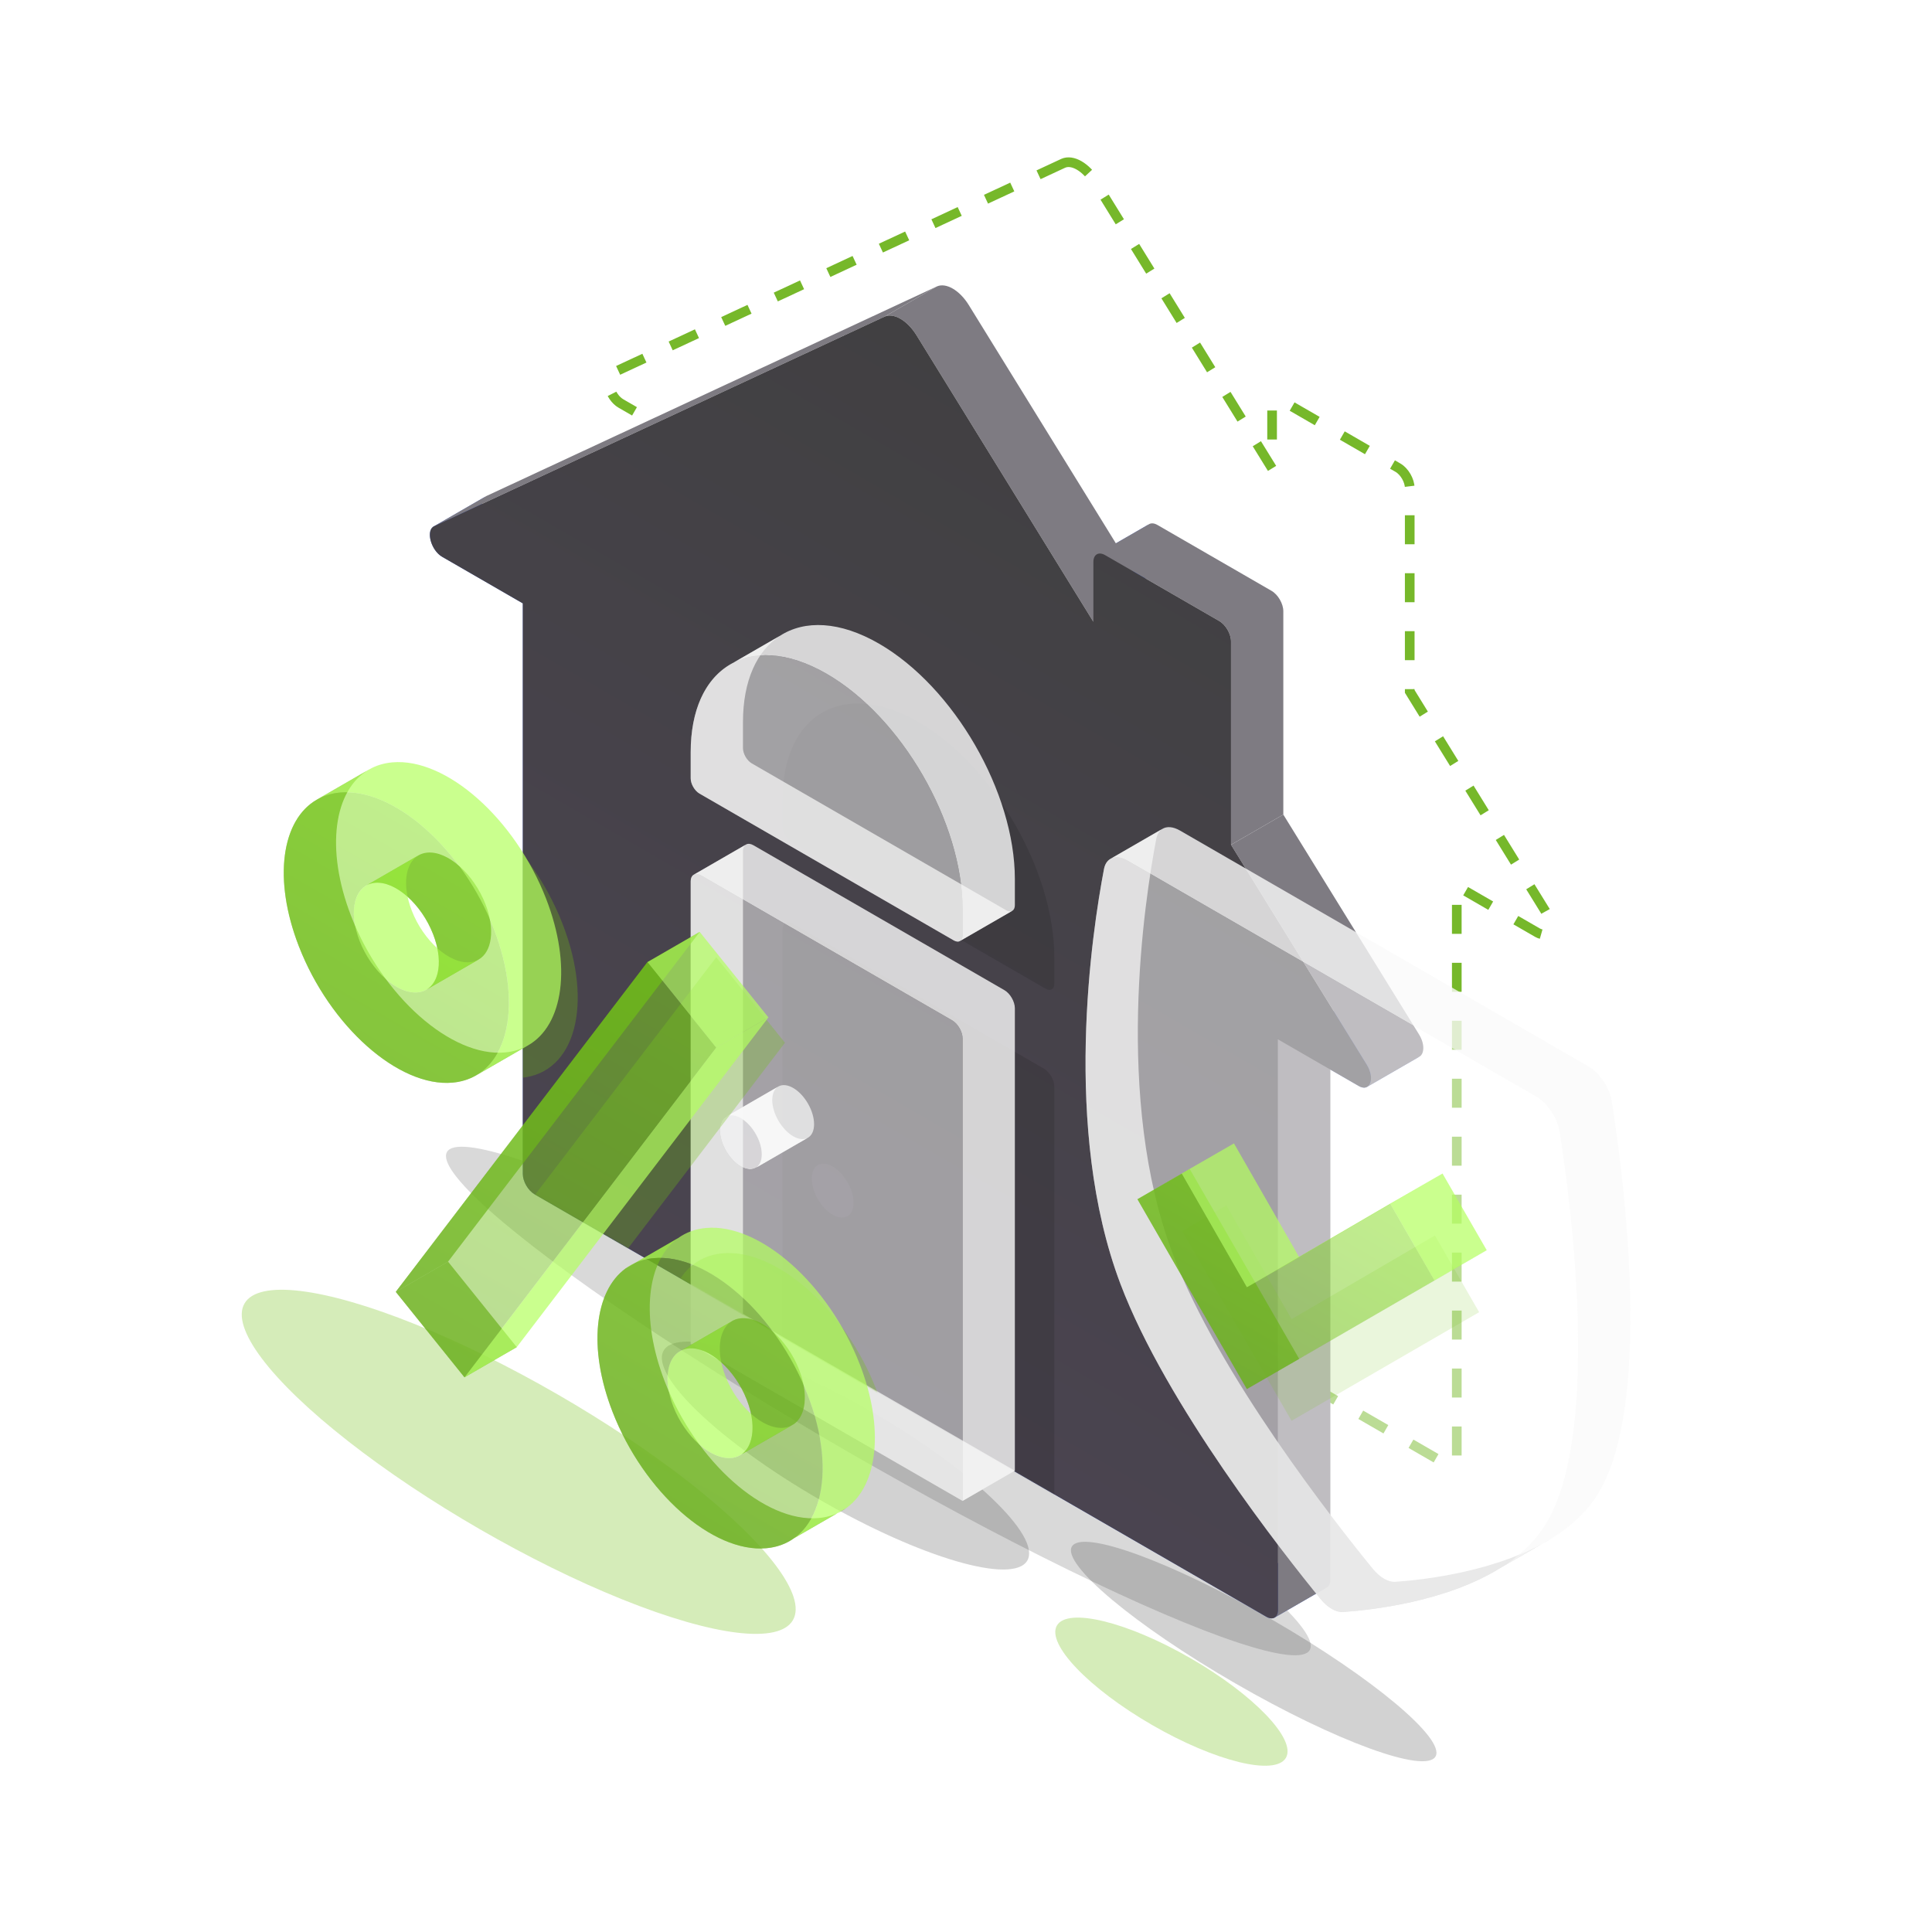 <svg width="1600" height="1600" viewBox="0 0 1600 1600" fill="none" xmlns="http://www.w3.org/2000/svg">
<path d="M880.404 135.291C888.045 131.737 899.378 138.28 907.019 150.657L1053.49 387.936V338.375C1053.49 332.162 1057.86 329.643 1063.24 332.75L1157.74 387.312C1163.12 390.419 1167.48 397.974 1167.48 404.187V572.594L1279.89 754.677C1287.01 766.218 1282.65 777.805 1273.23 772.366L1206.45 733.812V1206.31C1206.45 1212.53 1202.09 1215.04 1196.71 1211.94L590.711 862.062C585.33 858.956 580.968 851.4 580.968 845.187V372.687L514.191 334.134C504.771 328.695 500.413 312.076 507.537 308.762L880.404 135.291Z" stroke="#76B82A" stroke-width="8" stroke-dasharray="24 24"/>
<g filter="url(#filter0_f_2323_2972)">
<ellipse cx="429.575" cy="1210.61" rx="262.228" ry="64.452" transform="rotate(30 429.575 1210.61)" fill="#71C016" fill-opacity="0.3"/>
</g>
<g filter="url(#filter1_f_2323_2972)">
<ellipse cx="970.119" cy="1400.97" rx="109.507" ry="31.898" transform="rotate(30 970.119 1400.97)" fill="#71C016" fill-opacity="0.3"/>
</g>
<g filter="url(#filter2_f_2323_2972)">
<ellipse cx="727.421" cy="1160.25" rx="412.509" ry="48.995" transform="rotate(30 727.421 1160.25)" fill="black" fill-opacity="0.15"/>
</g>
<g filter="url(#filter3_f_2323_2972)">
<ellipse cx="700.196" cy="1205.44" rx="173.873" ry="42.317" transform="rotate(30 700.196 1205.44)" fill="#201F21" fill-opacity="0.2"/>
</g>
<g filter="url(#filter4_f_2323_2972)">
<ellipse cx="1038.26" cy="1367.73" rx="173.873" ry="30.443" transform="rotate(30 1038.26 1367.73)" fill="#201F21" fill-opacity="0.2"/>
</g>
<path fill-rule="evenodd" clip-rule="evenodd" d="M905.493 514.937V465.375C905.493 462.393 906.498 460.262 908.139 459.195L951.44 434.195C949.799 435.262 948.794 437.393 948.794 440.375V489.937L905.493 514.937Z" fill="#6580E1"/>
<path fill-rule="evenodd" clip-rule="evenodd" d="M1132.51 899.916C1130.74 901.103 1128.25 901.106 1125.23 899.366L1058.46 860.812L1101.76 835.812L1168.53 874.366C1171.55 876.106 1174.04 876.103 1175.81 874.916L1132.51 899.916Z" fill="#6580E1"/>
<path fill-rule="evenodd" clip-rule="evenodd" d="M1055.81 1339.49C1054.03 1340.65 1051.51 1340.55 1048.71 1338.94L442.711 989.062C437.33 985.956 432.968 978.401 432.968 972.188V499.688L476.269 474.688V947.188C476.269 953.401 480.631 960.956 486.012 964.062L1092.01 1313.94C1094.81 1315.55 1097.33 1315.65 1099.11 1314.49L1055.81 1339.49Z" fill="#6580E1"/>
<path fill-rule="evenodd" clip-rule="evenodd" d="M432.968 499.687L366.191 461.133C357.148 455.912 352.77 440.388 358.737 436.222L402.038 411.222C396.071 415.388 400.449 430.912 409.492 436.133L476.269 474.687L432.968 499.687Z" fill="#6580E1"/>
<path fill-rule="evenodd" clip-rule="evenodd" d="M358.737 436.222C358.986 436.048 359.253 435.894 359.538 435.762L402.839 410.762C402.554 410.894 402.287 411.048 402.039 411.222L358.737 436.222Z" fill="#6580E1"/>
<g filter="url(#filter5_ii_2323_2972)">
<path fill-rule="evenodd" clip-rule="evenodd" d="M732.404 262.291C740.045 258.737 751.378 265.28 759.019 277.657L905.493 514.937L948.795 489.937L802.32 252.657C794.679 240.28 783.347 233.737 775.706 237.291L732.404 262.291Z" fill="#7E7B82"/>
</g>
<g filter="url(#filter6_ii_2323_2972)">
<path fill-rule="evenodd" clip-rule="evenodd" d="M908.139 459.195C909.916 458.04 912.438 458.134 915.236 459.75L1009.74 514.312C1015.12 517.419 1019.48 524.974 1019.48 531.187V699.593L1062.79 674.593V506.187C1062.79 499.974 1058.42 492.418 1053.04 489.312L958.537 434.75C955.739 433.134 953.217 433.04 951.44 434.195L908.139 459.195Z" fill="#7E7B82"/>
</g>
<g filter="url(#filter7_ii_2323_2972)">
<path fill-rule="evenodd" clip-rule="evenodd" d="M1019.48 699.593L1131.89 881.677C1136.73 889.525 1136.26 897.394 1132.51 899.916L1175.81 874.916C1179.57 872.394 1180.03 864.525 1175.19 856.677L1062.78 674.593L1019.48 699.593Z" fill="#7E7B82"/>
</g>
<g filter="url(#filter8_ii_2323_2972)">
<path fill-rule="evenodd" clip-rule="evenodd" d="M1058.45 860.812V1333.31C1058.45 1336.29 1057.45 1338.43 1055.81 1339.49L1099.11 1314.49C1100.75 1313.43 1101.76 1311.29 1101.76 1308.31V835.812L1058.45 860.812Z" fill="#7E7B82"/>
</g>
<g filter="url(#filter9_ii_2323_2972)">
<path fill-rule="evenodd" clip-rule="evenodd" d="M359.537 435.762L732.404 262.291L775.705 237.291L402.838 410.762L359.537 435.762Z" fill="#7E7B82"/>
</g>
<path d="M732.404 262.292C740.045 258.737 751.378 265.28 759.019 277.658L905.493 514.937V465.375C905.493 459.162 909.855 456.643 915.236 459.75L1009.74 514.313C1015.12 517.419 1019.48 524.974 1019.48 531.188V699.594L1131.89 881.678C1139.01 893.219 1134.65 904.805 1125.23 899.366L1058.45 860.813V1333.31C1058.45 1339.53 1054.09 1342.04 1048.71 1338.94L442.711 989.062C437.33 985.956 432.968 978.401 432.968 972.188V499.688L366.191 461.134C356.771 455.695 352.413 439.077 359.537 435.762L732.404 262.292Z" fill="url(#paint0_linear_2323_2972)"/>
<mask id="mask0_2323_2972" style="mask-type:alpha" maskUnits="userSpaceOnUse" x="356" y="261" width="780" height="1080">
<path d="M732.404 262.292C740.045 258.737 751.378 265.28 759.019 277.658L905.493 514.937V465.375C905.493 459.162 909.855 456.643 915.236 459.75L1009.74 514.313C1015.12 517.419 1019.48 524.974 1019.48 531.188V699.594L1131.89 881.678C1139.01 893.219 1134.65 904.805 1125.23 899.366L1058.45 860.813V1333.31C1058.45 1339.53 1054.09 1342.04 1048.71 1338.94L442.711 989.062C437.33 985.956 432.968 978.401 432.968 972.188V499.688L366.191 461.134C356.771 455.695 352.413 439.077 359.537 435.762L732.404 262.292Z" fill="url(#paint1_linear_2323_2972)"/>
</mask>
<g mask="url(#mask0_2323_2972)">
<g filter="url(#filter10_f_2323_2972)">
<path fill-rule="evenodd" clip-rule="evenodd" d="M656.66 765C651.877 762.239 648 764.477 648 770V1153L873.167 1283V900C873.167 894.477 869.289 887.761 864.506 885L656.66 765ZM689.569 1006C699.135 1011.52 706.89 1007.05 706.89 996C706.89 984.954 699.135 971.523 689.569 966C680.003 960.477 672.249 964.954 672.249 976C672.249 987.046 680.003 1000.48 689.569 1006Z" fill="#201F21" fill-opacity="0.2"/>
<path d="M648 663C648 591.203 698.405 562.101 760.583 598C822.761 633.899 873.167 721.203 873.167 793V814.579C873.167 819.23 869.901 821.115 865.874 818.789L655.293 697.211C651.265 694.885 648 689.23 648 684.579V663Z" fill="#201F21" fill-opacity="0.2"/>
</g>
</g>
<path fill-rule="evenodd" clip-rule="evenodd" d="M574.727 724.29C573.048 725.145 572 727.128 572 730V1113L615.301 1088V705C615.301 702.128 616.35 700.145 618.029 699.29L574.727 724.29Z" fill="#CDCDCD" fill-opacity="0.9"/>
<path fill-rule="evenodd" clip-rule="evenodd" d="M572 1113L797.167 1243L840.468 1218L615.301 1088L572 1113Z" fill="#CDCDCD" fill-opacity="0.9"/>
<path fill-rule="evenodd" clip-rule="evenodd" d="M625.434 967.421C628.792 965.712 630.889 961.744 630.889 956C630.889 944.954 623.135 931.523 613.569 926C608.977 923.349 604.803 923.002 601.703 924.58L645.004 899.58C648.104 898.002 652.278 898.349 656.87 901C666.436 906.523 674.191 919.954 674.191 931C674.191 936.744 672.094 940.712 668.736 942.421L625.434 967.421Z" fill="#CDCDCD" fill-opacity="0.9"/>
<path fill-rule="evenodd" clip-rule="evenodd" d="M795.187 779.206C793.856 780.07 791.968 779.999 789.874 778.79L579.293 657.211C575.265 654.886 572 649.231 572 644.58V623.001C572 588.538 583.613 563.913 602.568 551.591L645.869 526.591C626.915 538.913 615.301 563.538 615.301 598.001V619.58C615.301 624.231 618.566 629.886 622.594 632.211L833.175 753.79C835.27 754.999 837.158 755.07 838.488 754.206L795.187 779.206Z" fill="#CDCDCD" fill-opacity="0.9"/>
<g filter="url(#filter11_bii_2323_2972)">
<path fill-rule="evenodd" clip-rule="evenodd" d="M797.167 1243V860C797.167 854.477 793.29 847.762 788.506 845L580.66 725C578.365 723.675 576.277 723.501 574.728 724.29L618.029 699.29C619.579 698.501 621.666 698.675 623.962 700L831.808 820C836.591 822.762 840.468 829.477 840.468 835V1218L797.167 1243Z" fill="#FAFAFA" fill-opacity="0.8"/>
</g>
<g filter="url(#filter12_bii_2323_2972)">
<path fill-rule="evenodd" clip-rule="evenodd" d="M601.704 924.58C598.346 926.289 596.249 930.257 596.249 936.001C596.249 947.047 604.004 960.478 613.57 966.001C618.161 968.652 622.335 968.999 625.435 967.421L668.736 942.421C665.637 943.999 661.462 943.652 656.871 941.001C647.305 935.478 639.55 922.047 639.55 911.001C639.55 905.257 641.647 901.289 645.005 899.58L601.704 924.58Z" fill="#FAFAFA" fill-opacity="0.8"/>
</g>
<g filter="url(#filter13_bii_2323_2972)">
<path fill-rule="evenodd" clip-rule="evenodd" d="M602.567 551.59C623.101 538.242 652.25 539.333 684.583 558C746.761 593.899 797.166 681.203 797.166 753V774.579C797.166 776.812 796.414 778.407 795.186 779.205L838.488 754.205C839.715 753.407 840.468 751.812 840.468 749.579V728C840.468 656.203 790.062 568.899 727.884 533C695.552 514.333 666.402 513.242 645.869 526.59L602.567 551.59Z" fill="#FAFAFA" fill-opacity="0.8"/>
</g>
<g filter="url(#filter14_b_2323_2972)">
<path fill-rule="evenodd" clip-rule="evenodd" d="M580.66 725C575.877 722.239 572 724.477 572 730V1113L797.167 1243V860C797.167 854.477 793.289 847.761 788.506 845L580.66 725ZM613.569 966C623.135 971.523 630.89 967.046 630.89 956C630.89 944.954 623.135 931.523 613.569 926C604.003 920.477 596.249 924.954 596.249 936C596.249 947.046 604.003 960.477 613.569 966Z" fill="white" fill-opacity="0.5"/>
<path d="M572 623C572 551.203 622.405 522.101 684.583 558C746.761 593.899 797.167 681.203 797.167 753V774.579C797.167 779.23 793.901 781.115 789.874 778.789L579.293 657.211C575.265 654.885 572 649.23 572 644.579V623Z" fill="white" fill-opacity="0.5"/>
</g>
<mask id="mask1_2323_2972" style="mask-type:alpha" maskUnits="userSpaceOnUse" x="356" y="261" width="780" height="1080">
<path d="M732.404 262.292C740.045 258.737 751.378 265.28 759.019 277.658L905.493 514.937V465.375C905.493 459.162 909.855 456.643 915.236 459.75L1009.74 514.313C1015.12 517.419 1019.48 524.974 1019.48 531.188V699.594L1131.89 881.678C1139.01 893.219 1134.65 904.805 1125.23 899.366L1058.45 860.813V1333.31C1058.45 1339.53 1054.09 1342.04 1048.71 1338.94L442.711 989.062C437.33 985.956 432.968 978.401 432.968 972.188V499.688L366.191 461.134C356.771 455.695 352.413 439.077 359.537 435.762L732.404 262.292Z" fill="url(#paint2_linear_2323_2972)"/>
</mask>
<g mask="url(#mask1_2323_2972)">
<g filter="url(#filter15_f_2323_2972)">
<path d="M593.167 792.774L650.073 863.566L441.659 1136.64L384.754 1065.85L593.167 792.774Z" fill="#71C016" fill-opacity="0.3"/>
<path fill-rule="evenodd" clip-rule="evenodd" d="M431.831 892.589C476.413 888.607 491.687 831.601 465.948 765.262C440.209 698.923 383.203 648.372 338.621 652.354C294.039 656.336 278.764 713.342 304.503 779.681C330.243 846.02 387.249 896.571 431.831 892.589ZM402.832 817.849C419.674 816.345 425.444 794.809 415.721 769.748C405.997 744.686 384.461 725.59 367.619 727.094C350.778 728.598 345.007 750.134 354.731 775.195C364.454 800.257 385.99 819.353 402.832 817.849Z" fill="#71C016" fill-opacity="0.3"/>
<path fill-rule="evenodd" clip-rule="evenodd" d="M725.736 1150.85C751.475 1217.19 736.2 1274.2 691.618 1278.18C647.037 1282.16 590.03 1231.61 564.291 1165.27C538.552 1098.93 553.827 1041.93 598.408 1037.95C642.99 1033.96 699.996 1084.51 725.736 1150.85ZM675.509 1155.34C685.232 1180.4 679.462 1201.94 662.62 1203.44C645.778 1204.95 624.242 1185.85 614.518 1160.79C604.795 1135.73 610.565 1114.19 627.407 1112.69C644.249 1111.18 665.785 1130.28 675.509 1155.34Z" fill="#71C016" fill-opacity="0.3"/>
</g>
</g>
<path fill-rule="evenodd" clip-rule="evenodd" d="M384.66 1140.64L327.754 1069.85L371.055 1044.85L427.961 1115.64L384.66 1140.64Z" fill="#5FA312" fill-opacity="0.7"/>
<path fill-rule="evenodd" clip-rule="evenodd" d="M327.754 1069.85L536.166 796.774L579.468 771.774L371.055 1044.85L327.754 1069.85Z" fill="#5FA312" fill-opacity="0.7"/>
<path fill-rule="evenodd" clip-rule="evenodd" d="M262.52 662.159C233.201 678.817 225.882 727.957 247.503 783.681C273.243 850.021 330.249 900.571 374.83 896.589C381.963 895.952 388.346 893.958 393.931 890.785L437.232 865.785C431.647 868.958 425.265 870.952 418.131 871.589C373.55 875.571 316.544 825.021 290.805 758.681C269.184 702.957 276.502 653.817 305.821 637.159L262.52 662.159Z" fill="#5FA312" fill-opacity="0.7"/>
<path fill-rule="evenodd" clip-rule="evenodd" d="M353.047 819.657C364.123 813.365 366.888 794.8 358.72 773.749C348.996 748.687 327.461 729.591 310.619 731.095C307.924 731.335 305.513 732.089 303.403 733.288L346.705 708.288C348.814 707.089 351.226 706.335 353.92 706.095C370.762 704.591 392.298 723.687 402.021 748.749C410.189 769.8 407.425 788.365 396.349 794.657L353.047 819.657Z" fill="#5FA312" fill-opacity="0.7"/>
<path fill-rule="evenodd" clip-rule="evenodd" d="M657.757 1273.78C651.279 1278.47 643.535 1281.39 634.619 1282.18C590.037 1286.16 533.03 1235.61 507.291 1169.27C486.7 1116.2 492.358 1069.1 518.27 1050.35L561.571 1025.35C535.659 1044.1 530.001 1091.2 550.593 1144.27C576.332 1210.61 633.338 1261.16 677.92 1257.18C686.836 1256.39 694.58 1253.47 701.058 1248.78L657.757 1273.78Z" fill="#5FA312" fill-opacity="0.7"/>
<path fill-rule="evenodd" clip-rule="evenodd" d="M561.666 1119.86C564.113 1118.09 567.039 1116.99 570.407 1116.69C587.249 1115.18 608.785 1134.28 618.508 1159.34C626.287 1179.39 624.15 1197.18 614.361 1204.27L657.662 1179.27C667.451 1172.18 669.589 1154.39 661.81 1134.34C652.087 1109.28 630.55 1090.18 613.709 1091.69C610.34 1091.99 607.415 1093.09 604.967 1094.86L561.666 1119.86Z" fill="#5FA312" fill-opacity="0.7"/>
<g filter="url(#filter16_bii_2323_2972)">
<path fill-rule="evenodd" clip-rule="evenodd" d="M536.166 796.774L593.073 867.567L636.374 842.567L579.467 771.774L536.166 796.774Z" fill="#B4FF5E" fill-opacity="0.7"/>
</g>
<g filter="url(#filter17_bii_2323_2972)">
<path fill-rule="evenodd" clip-rule="evenodd" d="M593.073 867.566L384.659 1140.64L427.96 1115.64L636.374 842.566L593.073 867.566Z" fill="#B4FF5E" fill-opacity="0.7"/>
</g>
<g filter="url(#filter18_bii_2323_2972)">
<path fill-rule="evenodd" clip-rule="evenodd" d="M393.931 890.785C423.251 874.126 430.569 824.987 408.949 769.262C383.209 702.923 326.203 652.373 281.621 656.355C274.488 656.992 268.105 658.986 262.521 662.159L305.822 637.159C311.406 633.986 317.789 631.992 324.922 631.355C369.505 627.373 426.51 677.923 452.25 744.262C473.871 799.987 466.552 849.126 437.233 865.785L393.931 890.785Z" fill="#B4FF5E" fill-opacity="0.7"/>
</g>
<g filter="url(#filter19_bii_2323_2972)">
<path fill-rule="evenodd" clip-rule="evenodd" d="M303.403 733.287C292.327 739.58 289.562 758.144 297.73 779.196C307.454 804.257 328.99 823.354 345.832 821.849C348.527 821.609 350.938 820.855 353.047 819.657L396.349 794.657C394.239 795.855 391.828 796.609 389.133 796.849C372.292 798.354 350.755 779.257 341.032 754.196C332.864 733.144 335.629 714.58 346.705 708.287L303.403 733.287Z" fill="#B4FF5E" fill-opacity="0.7"/>
</g>
<g filter="url(#filter20_bii_2323_2972)">
<path fill-rule="evenodd" clip-rule="evenodd" d="M518.271 1050.35C524.749 1045.66 532.493 1042.74 541.409 1041.95C585.99 1037.96 642.997 1088.52 668.736 1154.85C689.328 1207.93 683.67 1255.02 657.757 1273.78L701.059 1248.78C726.971 1230.02 732.629 1182.93 712.037 1129.85C686.298 1063.52 629.291 1012.96 584.71 1016.95C575.794 1017.74 568.05 1020.66 561.572 1025.35L518.271 1050.35Z" fill="#B4FF5E" fill-opacity="0.7"/>
</g>
<g filter="url(#filter21_bii_2323_2972)">
<path fill-rule="evenodd" clip-rule="evenodd" d="M614.361 1204.27C611.914 1206.04 608.988 1207.14 605.62 1207.44C588.778 1208.95 567.242 1189.85 557.518 1164.79C549.739 1144.74 551.877 1126.95 561.666 1119.86L604.967 1094.86C595.178 1101.95 593.041 1119.74 600.82 1139.79C610.543 1164.85 632.079 1183.95 648.921 1182.44C652.29 1182.14 655.215 1181.04 657.662 1179.27L614.361 1204.27Z" fill="#B4FF5E" fill-opacity="0.7"/>
</g>
<g filter="url(#filter22_b_2323_2972)">
<path d="M536.167 796.774L593.073 867.566L384.659 1140.64L327.754 1069.85L536.167 796.774Z" fill="url(#paint3_linear_2323_2972)" fill-opacity="0.5"/>
<path fill-rule="evenodd" clip-rule="evenodd" d="M374.831 896.589C419.413 892.607 434.687 835.601 408.948 769.262C383.209 702.923 326.203 652.372 281.621 656.354C237.039 660.336 221.764 717.342 247.503 783.681C273.243 850.02 330.249 900.571 374.831 896.589ZM345.832 821.849C362.674 820.345 368.444 798.809 358.721 773.748C348.997 748.686 327.461 729.59 310.619 731.094C293.778 732.598 288.007 754.134 297.731 779.195C307.454 804.257 328.99 823.353 345.832 821.849Z" fill="url(#paint4_linear_2323_2972)" fill-opacity="0.5"/>
<path fill-rule="evenodd" clip-rule="evenodd" d="M668.736 1154.85C694.475 1221.19 679.2 1278.2 634.618 1282.18C590.037 1286.16 533.03 1235.61 507.291 1169.27C481.552 1102.93 496.827 1045.93 541.408 1041.95C585.99 1037.96 642.996 1088.51 668.736 1154.85ZM618.509 1159.34C628.232 1184.4 622.462 1205.94 605.62 1207.44C588.778 1208.95 567.242 1189.85 557.518 1164.79C547.795 1139.73 553.565 1118.19 570.407 1116.69C587.249 1115.18 608.785 1134.28 618.509 1159.34Z" fill="url(#paint5_linear_2323_2972)" fill-opacity="0.5"/>
</g>
<path fill-rule="evenodd" clip-rule="evenodd" d="M1242.19 1298.7C1197.26 1326.6 1135.51 1333.38 1112.28 1334.98C1106.44 1335.38 1099.46 1331.35 1093.62 1324.2C1063.06 1286.81 965.789 1163.43 927.931 1063.36C879.361 934.97 904.438 771.271 914.273 719.723C915.015 715.835 916.778 713.072 919.237 711.509L962.538 686.509C960.08 688.072 958.317 690.835 957.575 694.723C947.739 746.271 922.662 909.97 971.232 1038.36C1009.09 1138.43 1106.36 1261.81 1136.92 1299.2C1142.76 1306.35 1149.74 1310.38 1155.58 1309.98C1178.81 1308.38 1240.56 1301.6 1285.49 1273.7L1242.19 1298.7Z" fill="#CDCDCD" fill-opacity="0.9"/>
<g filter="url(#filter23_bii_2323_2972)">
<path fill-rule="evenodd" clip-rule="evenodd" d="M919.237 711.508C922.926 709.163 928.179 709.517 933.9 712.82L1272 908.02C1281.53 913.526 1289.77 925.724 1291.62 937.587C1301.46 1000.49 1326.54 1193.15 1277.97 1265.45C1268.88 1278.98 1256.37 1289.89 1242.19 1298.7L1285.49 1273.7C1299.67 1264.89 1312.18 1253.98 1321.27 1240.45C1369.84 1168.15 1344.76 975.491 1334.93 912.587C1333.07 900.724 1324.83 888.526 1315.3 883.02L977.202 687.82C971.481 684.517 966.227 684.163 962.539 686.508L919.237 711.508Z" fill="#FAFAFA" fill-opacity="0.8"/>
</g>
<g filter="url(#filter24_b_2323_2972)">
<path d="M914.273 719.723C916.128 710.002 924.365 707.315 933.9 712.82L1272 908.02C1281.53 913.525 1289.77 925.724 1291.62 937.586C1301.46 1000.49 1326.54 1193.15 1277.97 1265.45C1240.11 1321.81 1142.84 1332.87 1112.28 1334.98C1106.44 1335.38 1099.46 1331.35 1093.62 1324.2C1063.06 1286.81 965.789 1163.43 927.931 1063.36C879.361 934.97 904.438 771.27 914.273 719.723Z" fill="white" fill-opacity="0.5"/>
</g>
<mask id="mask2_2323_2972" style="mask-type:alpha" maskUnits="userSpaceOnUse" x="899" y="710" width="408" height="626">
<path d="M914.273 720.053C916.128 710.332 924.365 707.645 933.9 713.15L1272 908.35C1281.53 913.855 1289.77 926.054 1291.62 937.917C1301.46 1000.82 1326.54 1193.48 1277.97 1265.78C1240.11 1322.14 1142.84 1333.2 1112.28 1335.31C1106.44 1335.71 1099.46 1331.68 1093.62 1324.53C1063.06 1287.14 965.789 1163.76 927.931 1063.69C879.361 935.3 904.438 771.6 914.273 720.053Z" fill="white" fill-opacity="0.5"/>
</mask>
<g mask="url(#mask2_2323_2972)">
<g filter="url(#filter25_f_2323_2972)">
<path fill-rule="evenodd" clip-rule="evenodd" d="M1188.34 1023.19L1224.95 1086.7L1069.61 1176.65L979 1019.47L1015.61 998.241L1069.61 1092.46L1188.34 1023.19Z" fill="#71C016" fill-opacity="0.3"/>
</g>
</g>
<path fill-rule="evenodd" clip-rule="evenodd" d="M1187.95 1060.37L1032.61 1150.32L1075.92 1125.32L1231.25 1035.37L1187.95 1060.37Z" fill="#5FA312" fill-opacity="0.7"/>
<path fill-rule="evenodd" clip-rule="evenodd" d="M1032.61 1150.32L942 993.142L985.301 968.142L1075.92 1125.32L1032.61 1150.32Z" fill="#5FA312" fill-opacity="0.7"/>
<g filter="url(#filter26_bii_2323_2972)">
<path fill-rule="evenodd" clip-rule="evenodd" d="M942 993.142L978.613 971.911L1021.91 946.911L985.301 968.142L942 993.142Z" fill="#B4FF5E" fill-opacity="0.7"/>
</g>
<g filter="url(#filter27_bii_2323_2972)">
<path fill-rule="evenodd" clip-rule="evenodd" d="M1032.61 1066.13L1151.34 996.86L1194.64 971.86L1075.92 1041.13L1032.61 1066.13Z" fill="#B4FF5E" fill-opacity="0.7"/>
</g>
<g filter="url(#filter28_bii_2323_2972)">
<path fill-rule="evenodd" clip-rule="evenodd" d="M1151.34 996.86L1187.95 1060.37L1231.25 1035.37L1194.64 971.86L1151.34 996.86Z" fill="#B4FF5E" fill-opacity="0.7"/>
</g>
<g filter="url(#filter29_bii_2323_2972)">
<path fill-rule="evenodd" clip-rule="evenodd" d="M978.613 971.911L1032.61 1066.13L1075.92 1041.13L1021.91 946.911L978.613 971.911Z" fill="#B4FF5E" fill-opacity="0.7"/>
</g>
<g filter="url(#filter30_b_2323_2972)">
<path fill-rule="evenodd" clip-rule="evenodd" d="M1151.34 996.861L1187.95 1060.37L1032.61 1150.32L942 993.142L978.613 971.911L1032.61 1066.13L1151.34 996.861Z" fill="url(#paint6_linear_2323_2972)" fill-opacity="0.5"/>
</g>
<defs>
<filter id="filter0_f_2323_2972" x="100.174" y="968.076" width="658.802" height="485.075" filterUnits="userSpaceOnUse" color-interpolation-filters="sRGB">
<feFlood flood-opacity="0" result="BackgroundImageFix"/>
<feBlend mode="normal" in="SourceGraphic" in2="BackgroundImageFix" result="shape"/>
<feGaussianBlur stdDeviation="50" result="effect1_foregroundBlur_2323_2972"/>
</filter>
<filter id="filter1_f_2323_2972" x="773.937" y="1239.63" width="392.365" height="322.682" filterUnits="userSpaceOnUse" color-interpolation-filters="sRGB">
<feFlood flood-opacity="0" result="BackgroundImageFix"/>
<feBlend mode="normal" in="SourceGraphic" in2="BackgroundImageFix" result="shape"/>
<feGaussianBlur stdDeviation="50" result="effect1_foregroundBlur_2323_2972"/>
</filter>
<filter id="filter2_f_2323_2972" x="269.324" y="849.635" width="916.193" height="621.231" filterUnits="userSpaceOnUse" color-interpolation-filters="sRGB">
<feFlood flood-opacity="0" result="BackgroundImageFix"/>
<feBlend mode="normal" in="SourceGraphic" in2="BackgroundImageFix" result="shape"/>
<feGaussianBlur stdDeviation="50" result="effect1_foregroundBlur_2323_2972"/>
</filter>
<filter id="filter3_f_2323_2972" x="448.119" y="1011.07" width="504.153" height="388.739" filterUnits="userSpaceOnUse" color-interpolation-filters="sRGB">
<feFlood flood-opacity="0" result="BackgroundImageFix"/>
<feBlend mode="normal" in="SourceGraphic" in2="BackgroundImageFix" result="shape"/>
<feGaussianBlur stdDeviation="50" result="effect1_foregroundBlur_2323_2972"/>
</filter>
<filter id="filter4_f_2323_2972" x="786.901" y="1176.86" width="502.714" height="381.74" filterUnits="userSpaceOnUse" color-interpolation-filters="sRGB">
<feFlood flood-opacity="0" result="BackgroundImageFix"/>
<feBlend mode="normal" in="SourceGraphic" in2="BackgroundImageFix" result="shape"/>
<feGaussianBlur stdDeviation="50" result="effect1_foregroundBlur_2323_2972"/>
</filter>
<filter id="filter5_ii_2323_2972" x="732.404" y="226.328" width="216.391" height="298.608" filterUnits="userSpaceOnUse" color-interpolation-filters="sRGB">
<feFlood flood-opacity="0" result="BackgroundImageFix"/>
<feBlend mode="normal" in="SourceGraphic" in2="BackgroundImageFix" result="shape"/>
<feColorMatrix in="SourceAlpha" type="matrix" values="0 0 0 0 0 0 0 0 0 0 0 0 0 0 0 0 0 0 127 0" result="hardAlpha"/>
<feOffset dy="10"/>
<feGaussianBlur stdDeviation="15"/>
<feComposite in2="hardAlpha" operator="arithmetic" k2="-1" k3="1"/>
<feColorMatrix type="matrix" values="0 0 0 0 0 0 0 0 0 0 0 0 0 0 0 0 0 0 0.2 0"/>
<feBlend mode="normal" in2="shape" result="effect1_innerShadow_2323_2972"/>
<feColorMatrix in="SourceAlpha" type="matrix" values="0 0 0 0 0 0 0 0 0 0 0 0 0 0 0 0 0 0 127 0" result="hardAlpha"/>
<feOffset dy="-10"/>
<feGaussianBlur stdDeviation="15"/>
<feComposite in2="hardAlpha" operator="arithmetic" k2="-1" k3="1"/>
<feColorMatrix type="matrix" values="0 0 0 0 1 0 0 0 0 1 0 0 0 0 1 0 0 0 0.1 0"/>
<feBlend mode="normal" in2="effect1_innerShadow_2323_2972" result="effect2_innerShadow_2323_2972"/>
</filter>
<filter id="filter6_ii_2323_2972" x="908.139" y="423.419" width="154.646" height="286.174" filterUnits="userSpaceOnUse" color-interpolation-filters="sRGB">
<feFlood flood-opacity="0" result="BackgroundImageFix"/>
<feBlend mode="normal" in="SourceGraphic" in2="BackgroundImageFix" result="shape"/>
<feColorMatrix in="SourceAlpha" type="matrix" values="0 0 0 0 0 0 0 0 0 0 0 0 0 0 0 0 0 0 127 0" result="hardAlpha"/>
<feOffset dy="10"/>
<feGaussianBlur stdDeviation="15"/>
<feComposite in2="hardAlpha" operator="arithmetic" k2="-1" k3="1"/>
<feColorMatrix type="matrix" values="0 0 0 0 0 0 0 0 0 0 0 0 0 0 0 0 0 0 0.2 0"/>
<feBlend mode="normal" in2="shape" result="effect1_innerShadow_2323_2972"/>
<feColorMatrix in="SourceAlpha" type="matrix" values="0 0 0 0 0 0 0 0 0 0 0 0 0 0 0 0 0 0 127 0" result="hardAlpha"/>
<feOffset dy="-10"/>
<feGaussianBlur stdDeviation="15"/>
<feComposite in2="hardAlpha" operator="arithmetic" k2="-1" k3="1"/>
<feColorMatrix type="matrix" values="0 0 0 0 1 0 0 0 0 1 0 0 0 0 1 0 0 0 0.1 0"/>
<feBlend mode="normal" in2="effect1_innerShadow_2323_2972" result="effect2_innerShadow_2323_2972"/>
</filter>
<filter id="filter7_ii_2323_2972" x="1019.48" y="664.593" width="159.24" height="245.323" filterUnits="userSpaceOnUse" color-interpolation-filters="sRGB">
<feFlood flood-opacity="0" result="BackgroundImageFix"/>
<feBlend mode="normal" in="SourceGraphic" in2="BackgroundImageFix" result="shape"/>
<feColorMatrix in="SourceAlpha" type="matrix" values="0 0 0 0 0 0 0 0 0 0 0 0 0 0 0 0 0 0 127 0" result="hardAlpha"/>
<feOffset dy="10"/>
<feGaussianBlur stdDeviation="15"/>
<feComposite in2="hardAlpha" operator="arithmetic" k2="-1" k3="1"/>
<feColorMatrix type="matrix" values="0 0 0 0 0 0 0 0 0 0 0 0 0 0 0 0 0 0 0.2 0"/>
<feBlend mode="normal" in2="shape" result="effect1_innerShadow_2323_2972"/>
<feColorMatrix in="SourceAlpha" type="matrix" values="0 0 0 0 0 0 0 0 0 0 0 0 0 0 0 0 0 0 127 0" result="hardAlpha"/>
<feOffset dy="-10"/>
<feGaussianBlur stdDeviation="15"/>
<feComposite in2="hardAlpha" operator="arithmetic" k2="-1" k3="1"/>
<feColorMatrix type="matrix" values="0 0 0 0 1 0 0 0 0 1 0 0 0 0 1 0 0 0 0.1 0"/>
<feBlend mode="normal" in2="effect1_innerShadow_2323_2972" result="effect2_innerShadow_2323_2972"/>
</filter>
<filter id="filter8_ii_2323_2972" x="1055.81" y="825.812" width="45.946" height="523.68" filterUnits="userSpaceOnUse" color-interpolation-filters="sRGB">
<feFlood flood-opacity="0" result="BackgroundImageFix"/>
<feBlend mode="normal" in="SourceGraphic" in2="BackgroundImageFix" result="shape"/>
<feColorMatrix in="SourceAlpha" type="matrix" values="0 0 0 0 0 0 0 0 0 0 0 0 0 0 0 0 0 0 127 0" result="hardAlpha"/>
<feOffset dy="10"/>
<feGaussianBlur stdDeviation="15"/>
<feComposite in2="hardAlpha" operator="arithmetic" k2="-1" k3="1"/>
<feColorMatrix type="matrix" values="0 0 0 0 0 0 0 0 0 0 0 0 0 0 0 0 0 0 0.2 0"/>
<feBlend mode="normal" in2="shape" result="effect1_innerShadow_2323_2972"/>
<feColorMatrix in="SourceAlpha" type="matrix" values="0 0 0 0 0 0 0 0 0 0 0 0 0 0 0 0 0 0 127 0" result="hardAlpha"/>
<feOffset dy="-10"/>
<feGaussianBlur stdDeviation="15"/>
<feComposite in2="hardAlpha" operator="arithmetic" k2="-1" k3="1"/>
<feColorMatrix type="matrix" values="0 0 0 0 1 0 0 0 0 1 0 0 0 0 1 0 0 0 0.1 0"/>
<feBlend mode="normal" in2="effect1_innerShadow_2323_2972" result="effect2_innerShadow_2323_2972"/>
</filter>
<filter id="filter9_ii_2323_2972" x="359.537" y="227.291" width="416.168" height="218.471" filterUnits="userSpaceOnUse" color-interpolation-filters="sRGB">
<feFlood flood-opacity="0" result="BackgroundImageFix"/>
<feBlend mode="normal" in="SourceGraphic" in2="BackgroundImageFix" result="shape"/>
<feColorMatrix in="SourceAlpha" type="matrix" values="0 0 0 0 0 0 0 0 0 0 0 0 0 0 0 0 0 0 127 0" result="hardAlpha"/>
<feOffset dy="10"/>
<feGaussianBlur stdDeviation="15"/>
<feComposite in2="hardAlpha" operator="arithmetic" k2="-1" k3="1"/>
<feColorMatrix type="matrix" values="0 0 0 0 0 0 0 0 0 0 0 0 0 0 0 0 0 0 0.2 0"/>
<feBlend mode="normal" in2="shape" result="effect1_innerShadow_2323_2972"/>
<feColorMatrix in="SourceAlpha" type="matrix" values="0 0 0 0 0 0 0 0 0 0 0 0 0 0 0 0 0 0 127 0" result="hardAlpha"/>
<feOffset dy="-10"/>
<feGaussianBlur stdDeviation="15"/>
<feComposite in2="hardAlpha" operator="arithmetic" k2="-1" k3="1"/>
<feColorMatrix type="matrix" values="0 0 0 0 1 0 0 0 0 1 0 0 0 0 1 0 0 0 0.1 0"/>
<feBlend mode="normal" in2="effect1_innerShadow_2323_2972" result="effect2_innerShadow_2323_2972"/>
</filter>
<filter id="filter10_f_2323_2972" x="628" y="562.624" width="265.167" height="740.376" filterUnits="userSpaceOnUse" color-interpolation-filters="sRGB">
<feFlood flood-opacity="0" result="BackgroundImageFix"/>
<feBlend mode="normal" in="SourceGraphic" in2="BackgroundImageFix" result="shape"/>
<feGaussianBlur stdDeviation="10" result="effect1_foregroundBlur_2323_2972"/>
</filter>
<filter id="filter11_bii_2323_2972" x="554.728" y="678.817" width="305.74" height="584.183" filterUnits="userSpaceOnUse" color-interpolation-filters="sRGB">
<feFlood flood-opacity="0" result="BackgroundImageFix"/>
<feGaussianBlur in="BackgroundImageFix" stdDeviation="10"/>
<feComposite in2="SourceAlpha" operator="in" result="effect1_backgroundBlur_2323_2972"/>
<feBlend mode="normal" in="SourceGraphic" in2="effect1_backgroundBlur_2323_2972" result="shape"/>
<feColorMatrix in="SourceAlpha" type="matrix" values="0 0 0 0 0 0 0 0 0 0 0 0 0 0 0 0 0 0 127 0" result="hardAlpha"/>
<feOffset dy="10"/>
<feGaussianBlur stdDeviation="10"/>
<feComposite in2="hardAlpha" operator="arithmetic" k2="-1" k3="1"/>
<feColorMatrix type="matrix" values="0 0 0 0 0 0 0 0 0 0 0 0 0 0 0 0 0 0 0.2 0"/>
<feBlend mode="normal" in2="shape" result="effect2_innerShadow_2323_2972"/>
<feColorMatrix in="SourceAlpha" type="matrix" values="0 0 0 0 0 0 0 0 0 0 0 0 0 0 0 0 0 0 127 0" result="hardAlpha"/>
<feOffset dy="-10"/>
<feGaussianBlur stdDeviation="10"/>
<feComposite in2="hardAlpha" operator="arithmetic" k2="-1" k3="1"/>
<feColorMatrix type="matrix" values="0 0 0 0 1 0 0 0 0 1 0 0 0 0 1 0 0 0 0.5 0"/>
<feBlend mode="normal" in2="effect2_innerShadow_2323_2972" result="effect3_innerShadow_2323_2972"/>
</filter>
<filter id="filter12_bii_2323_2972" x="576.249" y="879.58" width="112.487" height="108.786" filterUnits="userSpaceOnUse" color-interpolation-filters="sRGB">
<feFlood flood-opacity="0" result="BackgroundImageFix"/>
<feGaussianBlur in="BackgroundImageFix" stdDeviation="10"/>
<feComposite in2="SourceAlpha" operator="in" result="effect1_backgroundBlur_2323_2972"/>
<feBlend mode="normal" in="SourceGraphic" in2="effect1_backgroundBlur_2323_2972" result="shape"/>
<feColorMatrix in="SourceAlpha" type="matrix" values="0 0 0 0 0 0 0 0 0 0 0 0 0 0 0 0 0 0 127 0" result="hardAlpha"/>
<feOffset dy="10"/>
<feGaussianBlur stdDeviation="10"/>
<feComposite in2="hardAlpha" operator="arithmetic" k2="-1" k3="1"/>
<feColorMatrix type="matrix" values="0 0 0 0 0 0 0 0 0 0 0 0 0 0 0 0 0 0 0.2 0"/>
<feBlend mode="normal" in2="shape" result="effect2_innerShadow_2323_2972"/>
<feColorMatrix in="SourceAlpha" type="matrix" values="0 0 0 0 0 0 0 0 0 0 0 0 0 0 0 0 0 0 127 0" result="hardAlpha"/>
<feOffset dy="-10"/>
<feGaussianBlur stdDeviation="10"/>
<feComposite in2="hardAlpha" operator="arithmetic" k2="-1" k3="1"/>
<feColorMatrix type="matrix" values="0 0 0 0 1 0 0 0 0 1 0 0 0 0 1 0 0 0 0.5 0"/>
<feBlend mode="normal" in2="effect2_innerShadow_2323_2972" result="effect3_innerShadow_2323_2972"/>
</filter>
<filter id="filter13_bii_2323_2972" x="582.567" y="497.624" width="277.9" height="301.581" filterUnits="userSpaceOnUse" color-interpolation-filters="sRGB">
<feFlood flood-opacity="0" result="BackgroundImageFix"/>
<feGaussianBlur in="BackgroundImageFix" stdDeviation="10"/>
<feComposite in2="SourceAlpha" operator="in" result="effect1_backgroundBlur_2323_2972"/>
<feBlend mode="normal" in="SourceGraphic" in2="effect1_backgroundBlur_2323_2972" result="shape"/>
<feColorMatrix in="SourceAlpha" type="matrix" values="0 0 0 0 0 0 0 0 0 0 0 0 0 0 0 0 0 0 127 0" result="hardAlpha"/>
<feOffset dy="10"/>
<feGaussianBlur stdDeviation="10"/>
<feComposite in2="hardAlpha" operator="arithmetic" k2="-1" k3="1"/>
<feColorMatrix type="matrix" values="0 0 0 0 0 0 0 0 0 0 0 0 0 0 0 0 0 0 0.2 0"/>
<feBlend mode="normal" in2="shape" result="effect2_innerShadow_2323_2972"/>
<feColorMatrix in="SourceAlpha" type="matrix" values="0 0 0 0 0 0 0 0 0 0 0 0 0 0 0 0 0 0 127 0" result="hardAlpha"/>
<feOffset dy="-10"/>
<feGaussianBlur stdDeviation="10"/>
<feComposite in2="hardAlpha" operator="arithmetic" k2="-1" k3="1"/>
<feColorMatrix type="matrix" values="0 0 0 0 1 0 0 0 0 1 0 0 0 0 1 0 0 0 0.5 0"/>
<feBlend mode="normal" in2="effect2_innerShadow_2323_2972" result="effect3_innerShadow_2323_2972"/>
</filter>
<filter id="filter14_b_2323_2972" x="542" y="512.624" width="285.167" height="760.376" filterUnits="userSpaceOnUse" color-interpolation-filters="sRGB">
<feFlood flood-opacity="0" result="BackgroundImageFix"/>
<feGaussianBlur in="BackgroundImageFix" stdDeviation="15"/>
<feComposite in2="SourceAlpha" operator="in" result="effect1_backgroundBlur_2323_2972"/>
<feBlend mode="normal" in="SourceGraphic" in2="effect1_backgroundBlur_2323_2972" result="shape"/>
</filter>
<filter id="filter15_f_2323_2972" x="272" y="632.134" width="486.239" height="666.267" filterUnits="userSpaceOnUse" color-interpolation-filters="sRGB">
<feFlood flood-opacity="0" result="BackgroundImageFix"/>
<feBlend mode="normal" in="SourceGraphic" in2="BackgroundImageFix" result="shape"/>
<feGaussianBlur stdDeviation="10" result="effect1_foregroundBlur_2323_2972"/>
</filter>
<filter id="filter16_bii_2323_2972" x="516.166" y="751.774" width="140.208" height="135.792" filterUnits="userSpaceOnUse" color-interpolation-filters="sRGB">
<feFlood flood-opacity="0" result="BackgroundImageFix"/>
<feGaussianBlur in="BackgroundImageFix" stdDeviation="10"/>
<feComposite in2="SourceAlpha" operator="in" result="effect1_backgroundBlur_2323_2972"/>
<feBlend mode="normal" in="SourceGraphic" in2="effect1_backgroundBlur_2323_2972" result="shape"/>
<feColorMatrix in="SourceAlpha" type="matrix" values="0 0 0 0 0 0 0 0 0 0 0 0 0 0 0 0 0 0 127 0" result="hardAlpha"/>
<feOffset dy="10"/>
<feGaussianBlur stdDeviation="10"/>
<feComposite in2="hardAlpha" operator="arithmetic" k2="-1" k3="1"/>
<feColorMatrix type="matrix" values="0 0 0 0 0 0 0 0 0 0 0 0 0 0 0 0 0 0 0.2 0"/>
<feBlend mode="normal" in2="shape" result="effect2_innerShadow_2323_2972"/>
<feColorMatrix in="SourceAlpha" type="matrix" values="0 0 0 0 0 0 0 0 0 0 0 0 0 0 0 0 0 0 127 0" result="hardAlpha"/>
<feOffset dy="-10"/>
<feGaussianBlur stdDeviation="10"/>
<feComposite in2="hardAlpha" operator="arithmetic" k2="-1" k3="1"/>
<feColorMatrix type="matrix" values="0 0 0 0 1 0 0 0 0 1 0 0 0 0 1 0 0 0 0.5 0"/>
<feBlend mode="normal" in2="effect2_innerShadow_2323_2972" result="effect3_innerShadow_2323_2972"/>
</filter>
<filter id="filter17_bii_2323_2972" x="364.659" y="822.566" width="291.715" height="338.073" filterUnits="userSpaceOnUse" color-interpolation-filters="sRGB">
<feFlood flood-opacity="0" result="BackgroundImageFix"/>
<feGaussianBlur in="BackgroundImageFix" stdDeviation="10"/>
<feComposite in2="SourceAlpha" operator="in" result="effect1_backgroundBlur_2323_2972"/>
<feBlend mode="normal" in="SourceGraphic" in2="effect1_backgroundBlur_2323_2972" result="shape"/>
<feColorMatrix in="SourceAlpha" type="matrix" values="0 0 0 0 0 0 0 0 0 0 0 0 0 0 0 0 0 0 127 0" result="hardAlpha"/>
<feOffset dy="10"/>
<feGaussianBlur stdDeviation="10"/>
<feComposite in2="hardAlpha" operator="arithmetic" k2="-1" k3="1"/>
<feColorMatrix type="matrix" values="0 0 0 0 0 0 0 0 0 0 0 0 0 0 0 0 0 0 0.2 0"/>
<feBlend mode="normal" in2="shape" result="effect2_innerShadow_2323_2972"/>
<feColorMatrix in="SourceAlpha" type="matrix" values="0 0 0 0 0 0 0 0 0 0 0 0 0 0 0 0 0 0 127 0" result="hardAlpha"/>
<feOffset dy="-10"/>
<feGaussianBlur stdDeviation="10"/>
<feComposite in2="hardAlpha" operator="arithmetic" k2="-1" k3="1"/>
<feColorMatrix type="matrix" values="0 0 0 0 1 0 0 0 0 1 0 0 0 0 1 0 0 0 0.5 0"/>
<feBlend mode="normal" in2="effect2_innerShadow_2323_2972" result="effect3_innerShadow_2323_2972"/>
</filter>
<filter id="filter18_bii_2323_2972" x="242.521" y="611.135" width="242.232" height="299.65" filterUnits="userSpaceOnUse" color-interpolation-filters="sRGB">
<feFlood flood-opacity="0" result="BackgroundImageFix"/>
<feGaussianBlur in="BackgroundImageFix" stdDeviation="10"/>
<feComposite in2="SourceAlpha" operator="in" result="effect1_backgroundBlur_2323_2972"/>
<feBlend mode="normal" in="SourceGraphic" in2="effect1_backgroundBlur_2323_2972" result="shape"/>
<feColorMatrix in="SourceAlpha" type="matrix" values="0 0 0 0 0 0 0 0 0 0 0 0 0 0 0 0 0 0 127 0" result="hardAlpha"/>
<feOffset dy="10"/>
<feGaussianBlur stdDeviation="10"/>
<feComposite in2="hardAlpha" operator="arithmetic" k2="-1" k3="1"/>
<feColorMatrix type="matrix" values="0 0 0 0 0 0 0 0 0 0 0 0 0 0 0 0 0 0 0.2 0"/>
<feBlend mode="normal" in2="shape" result="effect2_innerShadow_2323_2972"/>
<feColorMatrix in="SourceAlpha" type="matrix" values="0 0 0 0 0 0 0 0 0 0 0 0 0 0 0 0 0 0 127 0" result="hardAlpha"/>
<feOffset dy="-10"/>
<feGaussianBlur stdDeviation="10"/>
<feComposite in2="hardAlpha" operator="arithmetic" k2="-1" k3="1"/>
<feColorMatrix type="matrix" values="0 0 0 0 1 0 0 0 0 1 0 0 0 0 1 0 0 0 0.5 0"/>
<feBlend mode="normal" in2="effect2_innerShadow_2323_2972" result="effect3_innerShadow_2323_2972"/>
</filter>
<filter id="filter19_bii_2323_2972" x="273.007" y="688.287" width="143.342" height="153.646" filterUnits="userSpaceOnUse" color-interpolation-filters="sRGB">
<feFlood flood-opacity="0" result="BackgroundImageFix"/>
<feGaussianBlur in="BackgroundImageFix" stdDeviation="10"/>
<feComposite in2="SourceAlpha" operator="in" result="effect1_backgroundBlur_2323_2972"/>
<feBlend mode="normal" in="SourceGraphic" in2="effect1_backgroundBlur_2323_2972" result="shape"/>
<feColorMatrix in="SourceAlpha" type="matrix" values="0 0 0 0 0 0 0 0 0 0 0 0 0 0 0 0 0 0 127 0" result="hardAlpha"/>
<feOffset dy="10"/>
<feGaussianBlur stdDeviation="10"/>
<feComposite in2="hardAlpha" operator="arithmetic" k2="-1" k3="1"/>
<feColorMatrix type="matrix" values="0 0 0 0 0 0 0 0 0 0 0 0 0 0 0 0 0 0 0.2 0"/>
<feBlend mode="normal" in2="shape" result="effect2_innerShadow_2323_2972"/>
<feColorMatrix in="SourceAlpha" type="matrix" values="0 0 0 0 0 0 0 0 0 0 0 0 0 0 0 0 0 0 127 0" result="hardAlpha"/>
<feOffset dy="-10"/>
<feGaussianBlur stdDeviation="10"/>
<feComposite in2="hardAlpha" operator="arithmetic" k2="-1" k3="1"/>
<feColorMatrix type="matrix" values="0 0 0 0 1 0 0 0 0 1 0 0 0 0 1 0 0 0 0.5 0"/>
<feBlend mode="normal" in2="effect2_innerShadow_2323_2972" result="effect3_innerShadow_2323_2972"/>
</filter>
<filter id="filter20_bii_2323_2972" x="498.271" y="996.727" width="246.271" height="297.053" filterUnits="userSpaceOnUse" color-interpolation-filters="sRGB">
<feFlood flood-opacity="0" result="BackgroundImageFix"/>
<feGaussianBlur in="BackgroundImageFix" stdDeviation="10"/>
<feComposite in2="SourceAlpha" operator="in" result="effect1_backgroundBlur_2323_2972"/>
<feBlend mode="normal" in="SourceGraphic" in2="effect1_backgroundBlur_2323_2972" result="shape"/>
<feColorMatrix in="SourceAlpha" type="matrix" values="0 0 0 0 0 0 0 0 0 0 0 0 0 0 0 0 0 0 127 0" result="hardAlpha"/>
<feOffset dy="10"/>
<feGaussianBlur stdDeviation="10"/>
<feComposite in2="hardAlpha" operator="arithmetic" k2="-1" k3="1"/>
<feColorMatrix type="matrix" values="0 0 0 0 0 0 0 0 0 0 0 0 0 0 0 0 0 0 0.2 0"/>
<feBlend mode="normal" in2="shape" result="effect2_innerShadow_2323_2972"/>
<feColorMatrix in="SourceAlpha" type="matrix" values="0 0 0 0 0 0 0 0 0 0 0 0 0 0 0 0 0 0 127 0" result="hardAlpha"/>
<feOffset dy="-10"/>
<feGaussianBlur stdDeviation="10"/>
<feComposite in2="hardAlpha" operator="arithmetic" k2="-1" k3="1"/>
<feColorMatrix type="matrix" values="0 0 0 0 1 0 0 0 0 1 0 0 0 0 1 0 0 0 0.5 0"/>
<feBlend mode="normal" in2="effect2_innerShadow_2323_2972" result="effect3_innerShadow_2323_2972"/>
</filter>
<filter id="filter21_bii_2323_2972" x="532.795" y="1074.86" width="144.867" height="152.665" filterUnits="userSpaceOnUse" color-interpolation-filters="sRGB">
<feFlood flood-opacity="0" result="BackgroundImageFix"/>
<feGaussianBlur in="BackgroundImageFix" stdDeviation="10"/>
<feComposite in2="SourceAlpha" operator="in" result="effect1_backgroundBlur_2323_2972"/>
<feBlend mode="normal" in="SourceGraphic" in2="effect1_backgroundBlur_2323_2972" result="shape"/>
<feColorMatrix in="SourceAlpha" type="matrix" values="0 0 0 0 0 0 0 0 0 0 0 0 0 0 0 0 0 0 127 0" result="hardAlpha"/>
<feOffset dy="10"/>
<feGaussianBlur stdDeviation="10"/>
<feComposite in2="hardAlpha" operator="arithmetic" k2="-1" k3="1"/>
<feColorMatrix type="matrix" values="0 0 0 0 0 0 0 0 0 0 0 0 0 0 0 0 0 0 0.2 0"/>
<feBlend mode="normal" in2="shape" result="effect2_innerShadow_2323_2972"/>
<feColorMatrix in="SourceAlpha" type="matrix" values="0 0 0 0 0 0 0 0 0 0 0 0 0 0 0 0 0 0 127 0" result="hardAlpha"/>
<feOffset dy="-10"/>
<feGaussianBlur stdDeviation="10"/>
<feComposite in2="hardAlpha" operator="arithmetic" k2="-1" k3="1"/>
<feColorMatrix type="matrix" values="0 0 0 0 1 0 0 0 0 1 0 0 0 0 1 0 0 0 0.5 0"/>
<feBlend mode="normal" in2="effect2_innerShadow_2323_2972" result="effect3_innerShadow_2323_2972"/>
</filter>
<filter id="filter22_b_2323_2972" x="205" y="626.134" width="506.239" height="686.267" filterUnits="userSpaceOnUse" color-interpolation-filters="sRGB">
<feFlood flood-opacity="0" result="BackgroundImageFix"/>
<feGaussianBlur in="BackgroundImageFix" stdDeviation="15"/>
<feComposite in2="SourceAlpha" operator="in" result="effect1_backgroundBlur_2323_2972"/>
<feBlend mode="normal" in="SourceGraphic" in2="effect1_backgroundBlur_2323_2972" result="shape"/>
</filter>
<filter id="filter23_bii_2323_2972" x="899.237" y="665" width="470.962" height="653.704" filterUnits="userSpaceOnUse" color-interpolation-filters="sRGB">
<feFlood flood-opacity="0" result="BackgroundImageFix"/>
<feGaussianBlur in="BackgroundImageFix" stdDeviation="10"/>
<feComposite in2="SourceAlpha" operator="in" result="effect1_backgroundBlur_2323_2972"/>
<feBlend mode="normal" in="SourceGraphic" in2="effect1_backgroundBlur_2323_2972" result="shape"/>
<feColorMatrix in="SourceAlpha" type="matrix" values="0 0 0 0 0 0 0 0 0 0 0 0 0 0 0 0 0 0 127 0" result="hardAlpha"/>
<feOffset dy="10"/>
<feGaussianBlur stdDeviation="10"/>
<feComposite in2="hardAlpha" operator="arithmetic" k2="-1" k3="1"/>
<feColorMatrix type="matrix" values="0 0 0 0 0 0 0 0 0 0 0 0 0 0 0 0 0 0 0.2 0"/>
<feBlend mode="normal" in2="shape" result="effect2_innerShadow_2323_2972"/>
<feColorMatrix in="SourceAlpha" type="matrix" values="0 0 0 0 0 0 0 0 0 0 0 0 0 0 0 0 0 0 127 0" result="hardAlpha"/>
<feOffset dy="-10"/>
<feGaussianBlur stdDeviation="10"/>
<feComposite in2="hardAlpha" operator="arithmetic" k2="-1" k3="1"/>
<feColorMatrix type="matrix" values="0 0 0 0 1 0 0 0 0 1 0 0 0 0 1 0 0 0 0.5 0"/>
<feBlend mode="normal" in2="effect2_innerShadow_2323_2972" result="effect3_innerShadow_2323_2972"/>
</filter>
<filter id="filter24_b_2323_2972" x="869" y="680" width="467.898" height="685.004" filterUnits="userSpaceOnUse" color-interpolation-filters="sRGB">
<feFlood flood-opacity="0" result="BackgroundImageFix"/>
<feGaussianBlur in="BackgroundImageFix" stdDeviation="15"/>
<feComposite in2="SourceAlpha" operator="in" result="effect1_backgroundBlur_2323_2972"/>
<feBlend mode="normal" in="SourceGraphic" in2="effect1_backgroundBlur_2323_2972" result="shape"/>
</filter>
<filter id="filter25_f_2323_2972" x="959" y="978.241" width="285.951" height="218.404" filterUnits="userSpaceOnUse" color-interpolation-filters="sRGB">
<feFlood flood-opacity="0" result="BackgroundImageFix"/>
<feBlend mode="normal" in="SourceGraphic" in2="BackgroundImageFix" result="shape"/>
<feGaussianBlur stdDeviation="10" result="effect1_foregroundBlur_2323_2972"/>
</filter>
<filter id="filter26_bii_2323_2972" x="922" y="926.911" width="119.915" height="86.231" filterUnits="userSpaceOnUse" color-interpolation-filters="sRGB">
<feFlood flood-opacity="0" result="BackgroundImageFix"/>
<feGaussianBlur in="BackgroundImageFix" stdDeviation="10"/>
<feComposite in2="SourceAlpha" operator="in" result="effect1_backgroundBlur_2323_2972"/>
<feBlend mode="normal" in="SourceGraphic" in2="effect1_backgroundBlur_2323_2972" result="shape"/>
<feColorMatrix in="SourceAlpha" type="matrix" values="0 0 0 0 0 0 0 0 0 0 0 0 0 0 0 0 0 0 127 0" result="hardAlpha"/>
<feOffset dy="10"/>
<feGaussianBlur stdDeviation="10"/>
<feComposite in2="hardAlpha" operator="arithmetic" k2="-1" k3="1"/>
<feColorMatrix type="matrix" values="0 0 0 0 0 0 0 0 0 0 0 0 0 0 0 0 0 0 0.2 0"/>
<feBlend mode="normal" in2="shape" result="effect2_innerShadow_2323_2972"/>
<feColorMatrix in="SourceAlpha" type="matrix" values="0 0 0 0 0 0 0 0 0 0 0 0 0 0 0 0 0 0 127 0" result="hardAlpha"/>
<feOffset dy="-10"/>
<feGaussianBlur stdDeviation="10"/>
<feComposite in2="hardAlpha" operator="arithmetic" k2="-1" k3="1"/>
<feColorMatrix type="matrix" values="0 0 0 0 1 0 0 0 0 1 0 0 0 0 1 0 0 0 0.5 0"/>
<feBlend mode="normal" in2="effect2_innerShadow_2323_2972" result="effect3_innerShadow_2323_2972"/>
</filter>
<filter id="filter27_bii_2323_2972" x="1012.61" y="951.86" width="202.024" height="134.269" filterUnits="userSpaceOnUse" color-interpolation-filters="sRGB">
<feFlood flood-opacity="0" result="BackgroundImageFix"/>
<feGaussianBlur in="BackgroundImageFix" stdDeviation="10"/>
<feComposite in2="SourceAlpha" operator="in" result="effect1_backgroundBlur_2323_2972"/>
<feBlend mode="normal" in="SourceGraphic" in2="effect1_backgroundBlur_2323_2972" result="shape"/>
<feColorMatrix in="SourceAlpha" type="matrix" values="0 0 0 0 0 0 0 0 0 0 0 0 0 0 0 0 0 0 127 0" result="hardAlpha"/>
<feOffset dy="10"/>
<feGaussianBlur stdDeviation="10"/>
<feComposite in2="hardAlpha" operator="arithmetic" k2="-1" k3="1"/>
<feColorMatrix type="matrix" values="0 0 0 0 0 0 0 0 0 0 0 0 0 0 0 0 0 0 0.2 0"/>
<feBlend mode="normal" in2="shape" result="effect2_innerShadow_2323_2972"/>
<feColorMatrix in="SourceAlpha" type="matrix" values="0 0 0 0 0 0 0 0 0 0 0 0 0 0 0 0 0 0 127 0" result="hardAlpha"/>
<feOffset dy="-10"/>
<feGaussianBlur stdDeviation="10"/>
<feComposite in2="hardAlpha" operator="arithmetic" k2="-1" k3="1"/>
<feColorMatrix type="matrix" values="0 0 0 0 1 0 0 0 0 1 0 0 0 0 1 0 0 0 0.5 0"/>
<feBlend mode="normal" in2="effect2_innerShadow_2323_2972" result="effect3_innerShadow_2323_2972"/>
</filter>
<filter id="filter28_bii_2323_2972" x="1131.34" y="951.86" width="119.915" height="128.508" filterUnits="userSpaceOnUse" color-interpolation-filters="sRGB">
<feFlood flood-opacity="0" result="BackgroundImageFix"/>
<feGaussianBlur in="BackgroundImageFix" stdDeviation="10"/>
<feComposite in2="SourceAlpha" operator="in" result="effect1_backgroundBlur_2323_2972"/>
<feBlend mode="normal" in="SourceGraphic" in2="effect1_backgroundBlur_2323_2972" result="shape"/>
<feColorMatrix in="SourceAlpha" type="matrix" values="0 0 0 0 0 0 0 0 0 0 0 0 0 0 0 0 0 0 127 0" result="hardAlpha"/>
<feOffset dy="10"/>
<feGaussianBlur stdDeviation="10"/>
<feComposite in2="hardAlpha" operator="arithmetic" k2="-1" k3="1"/>
<feColorMatrix type="matrix" values="0 0 0 0 0 0 0 0 0 0 0 0 0 0 0 0 0 0 0.2 0"/>
<feBlend mode="normal" in2="shape" result="effect2_innerShadow_2323_2972"/>
<feColorMatrix in="SourceAlpha" type="matrix" values="0 0 0 0 0 0 0 0 0 0 0 0 0 0 0 0 0 0 127 0" result="hardAlpha"/>
<feOffset dy="-10"/>
<feGaussianBlur stdDeviation="10"/>
<feComposite in2="hardAlpha" operator="arithmetic" k2="-1" k3="1"/>
<feColorMatrix type="matrix" values="0 0 0 0 1 0 0 0 0 1 0 0 0 0 1 0 0 0 0.5 0"/>
<feBlend mode="normal" in2="effect2_innerShadow_2323_2972" result="effect3_innerShadow_2323_2972"/>
</filter>
<filter id="filter29_bii_2323_2972" x="958.613" y="926.911" width="137.302" height="159.219" filterUnits="userSpaceOnUse" color-interpolation-filters="sRGB">
<feFlood flood-opacity="0" result="BackgroundImageFix"/>
<feGaussianBlur in="BackgroundImageFix" stdDeviation="10"/>
<feComposite in2="SourceAlpha" operator="in" result="effect1_backgroundBlur_2323_2972"/>
<feBlend mode="normal" in="SourceGraphic" in2="effect1_backgroundBlur_2323_2972" result="shape"/>
<feColorMatrix in="SourceAlpha" type="matrix" values="0 0 0 0 0 0 0 0 0 0 0 0 0 0 0 0 0 0 127 0" result="hardAlpha"/>
<feOffset dy="10"/>
<feGaussianBlur stdDeviation="10"/>
<feComposite in2="hardAlpha" operator="arithmetic" k2="-1" k3="1"/>
<feColorMatrix type="matrix" values="0 0 0 0 0 0 0 0 0 0 0 0 0 0 0 0 0 0 0.2 0"/>
<feBlend mode="normal" in2="shape" result="effect2_innerShadow_2323_2972"/>
<feColorMatrix in="SourceAlpha" type="matrix" values="0 0 0 0 0 0 0 0 0 0 0 0 0 0 0 0 0 0 127 0" result="hardAlpha"/>
<feOffset dy="-10"/>
<feGaussianBlur stdDeviation="10"/>
<feComposite in2="hardAlpha" operator="arithmetic" k2="-1" k3="1"/>
<feColorMatrix type="matrix" values="0 0 0 0 1 0 0 0 0 1 0 0 0 0 1 0 0 0 0.5 0"/>
<feBlend mode="normal" in2="effect2_innerShadow_2323_2972" result="effect3_innerShadow_2323_2972"/>
</filter>
<filter id="filter30_b_2323_2972" x="912" y="941.911" width="305.951" height="238.404" filterUnits="userSpaceOnUse" color-interpolation-filters="sRGB">
<feFlood flood-opacity="0" result="BackgroundImageFix"/>
<feGaussianBlur in="BackgroundImageFix" stdDeviation="15"/>
<feComposite in2="SourceAlpha" operator="in" result="effect1_backgroundBlur_2323_2972"/>
<feBlend mode="normal" in="SourceGraphic" in2="effect1_backgroundBlur_2323_2972" result="shape"/>
</filter>
<linearGradient id="paint0_linear_2323_2972" x1="745.711" y1="264" x2="356" y2="939" gradientUnits="userSpaceOnUse">
<stop stop-color="#414042"/>
<stop offset="1" stop-color="#4A4450"/>
</linearGradient>
<linearGradient id="paint1_linear_2323_2972" x1="745.711" y1="264" x2="356" y2="939" gradientUnits="userSpaceOnUse">
<stop stop-color="#414042"/>
<stop offset="1" stop-color="#4A4450"/>
</linearGradient>
<linearGradient id="paint2_linear_2323_2972" x1="745.711" y1="264" x2="356" y2="939" gradientUnits="userSpaceOnUse">
<stop stop-color="#414042"/>
<stop offset="1" stop-color="#4A4450"/>
</linearGradient>
<linearGradient id="paint3_linear_2323_2972" x1="458.119" y1="743.818" x2="262.875" y2="1081.99" gradientUnits="userSpaceOnUse">
<stop stop-color="#83DE1B"/>
<stop offset="1" stop-color="#76B82A"/>
</linearGradient>
<linearGradient id="paint4_linear_2323_2972" x1="458.119" y1="743.818" x2="262.875" y2="1081.99" gradientUnits="userSpaceOnUse">
<stop stop-color="#83DE1B"/>
<stop offset="1" stop-color="#76B82A"/>
</linearGradient>
<linearGradient id="paint5_linear_2323_2972" x1="458.119" y1="743.818" x2="262.875" y2="1081.99" gradientUnits="userSpaceOnUse">
<stop stop-color="#83DE1B"/>
<stop offset="1" stop-color="#76B82A"/>
</linearGradient>
<linearGradient id="paint6_linear_2323_2972" x1="1064.98" y1="947" x2="968.847" y2="1113.5" gradientUnits="userSpaceOnUse">
<stop stop-color="#83DE1B"/>
<stop offset="1" stop-color="#76B82A"/>
</linearGradient>
</defs>
</svg>
